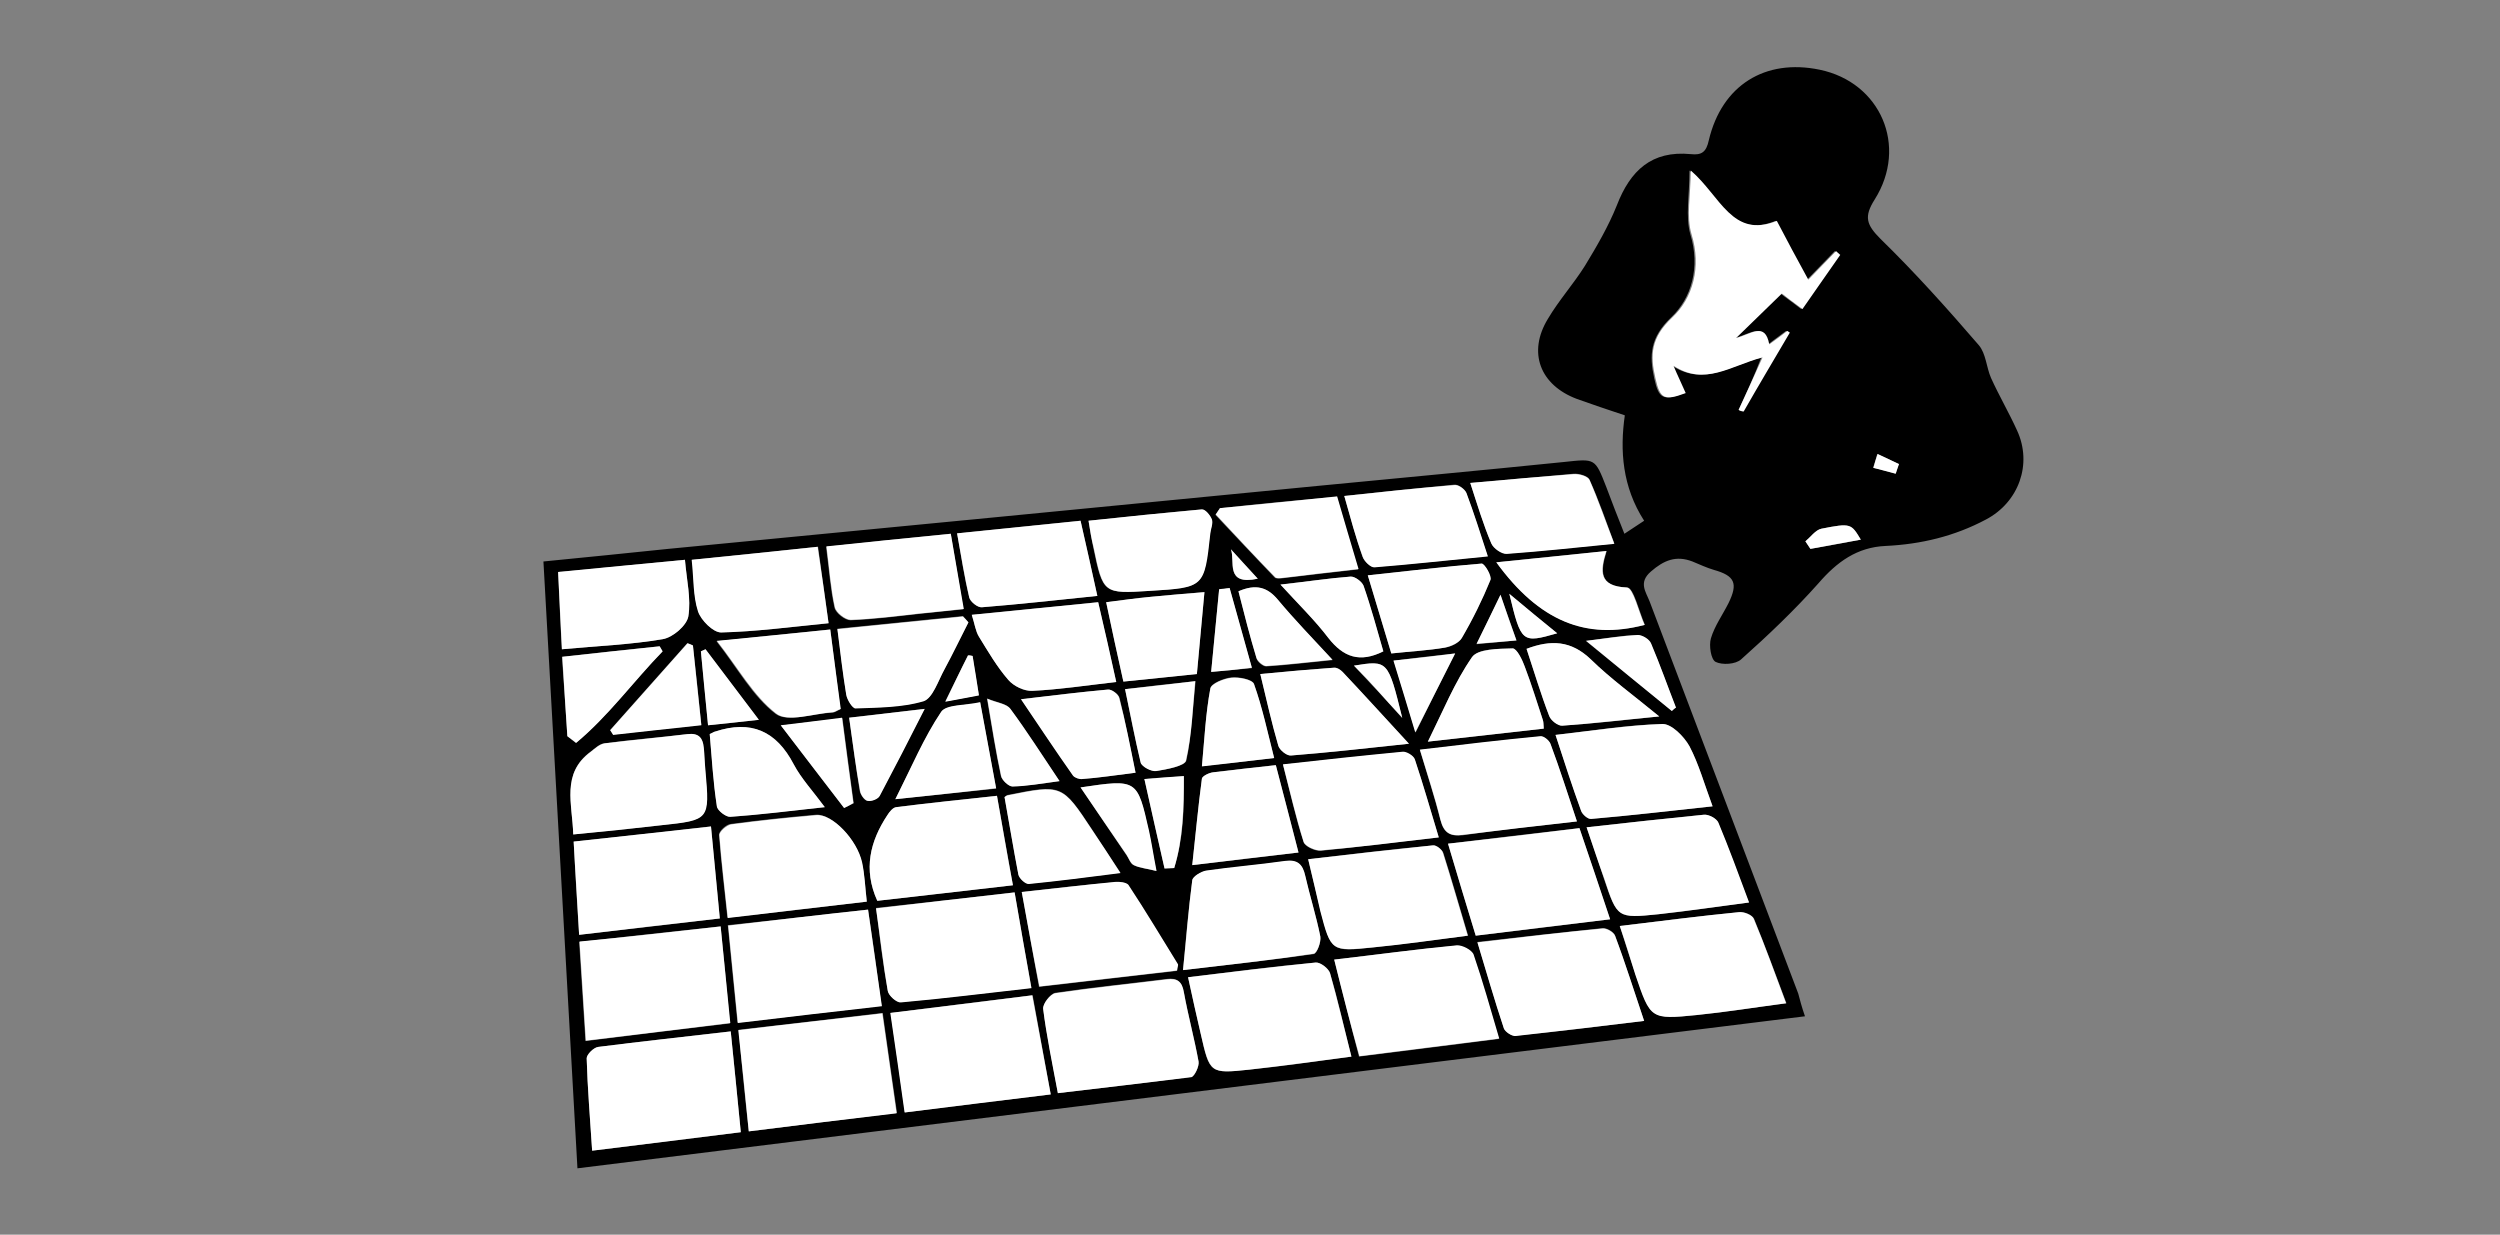 <svg version="1.2" baseProfile="tiny" id="Layer_1" xmlns="http://www.w3.org/2000/svg" xmlns:xlink="http://www.w3.org/1999/xlink" width="595.3" height="294" viewBox="0 0 595.3 294"><rect x="0" y="0" width="595.3" height="294" fill="#808080" stroke="none"/><path fill-rule="evenodd" d="M429.8 242c-97.6 12.1-194.5 24.1-292.3 36.2-2.7-48.3-5.4-96.1-8.1-144.5 10.3-1 20-2 29.7-3 25.9-2.5 51.7-5 77.6-7.5 25.7-2.5 51.4-5 77.1-7.5 19.6-1.9 39.1-3.7 58.7-5.7 7.4-.8 7.3-.9 10 6 1.3 3.5 2.7 7.1 4.3 11.1 1.7-1.1 3-2 4.7-3.1-5.2-8.1-5.8-16.7-4.6-25.1-4.2-1.4-7.8-2.6-11.4-3.9-8.8-3.3-11.8-11.1-6.9-19.1 2.6-4.4 6.1-8.3 8.8-12.6 2.8-4.6 5.6-9.4 7.6-14.4 3.2-8.3 8.3-13.1 17.6-12.2 2.6.3 3.7-.5 4.3-3.3 3.1-13.1 13.4-19.5 26.4-16.8 14.5 3 21.1 18.2 13.1 30.9-2.6 4.1-2 6 1.4 9.4 8.2 8 15.9 16.6 23.4 25.3 1.7 2 1.8 5.3 2.9 7.8 1.9 4.2 4.3 8.3 6.2 12.5 3.7 8 .4 17.1-7.4 21.2-7.5 4-15.5 5.9-23.9 6.3-6.8.3-11.6 3.8-16 8.9-5.7 6.4-12 12.4-18.4 18.1-1.3 1.2-4.5 1.4-6.1.6-1.1-.6-1.6-3.9-1.1-5.6.9-3 2.8-5.6 4.2-8.4 2.3-4.7 1.5-6.5-3.5-7.9-1.7-.5-3.4-1.3-5.1-2-3.9-1.5-6.8-.3-9.9 2.4-3 2.6-1.2 4.8-.3 7.1 11.8 31.1 23.6 62.2 35.4 93.4C428.6 238.1 429 239.7 429.8 242zM414 97.6c.3.1.6.3.9.4 3.7-6.3 7.4-12.5 11-18.8-.2-.1-.4-.3-.6-.4-1.3 1-2.6 1.9-4.3 3.2-1-5.4-4.2-2.5-7.9-1.5 4-3.8 7-6.8 10.9-10.6.7.6 2.6 1.9 4.9 3.7 2.8-4 5.9-8.5 9-12.9-.3-.3-.7-.6-1-.9-2.2 2.3-4.5 4.6-6.6 6.8-2.7-5.2-5-9.4-7.5-14-10.6 4.3-13.4-5.9-20.5-12 0 6-1 10.9.2 15.2 2.4 7.8.3 15.2-4.6 19.8-5 4.8-5.2 9-4 14.5 1.1 4.9 2.1 5.4 7.2 3.5-.9-2.1-1.8-4.1-2.9-6.5 7.5 4.9 13.7.0 21.2-2C417.6 89.8 415.8 93.7 414 97.6zM141 274c12.3-1.5 23.6-2.9 35.4-4.4-.8-8.4-1.6-16-2.4-24-11.2 1.3-21.4 2.4-31.6 3.7-1 .1-2.7 1.8-2.7 2.7C139.9 259.1 140.5 266.2 141 274zM178.3 269.4c11.9-1.5 23.4-2.9 35.3-4.4-1.2-8.3-2.3-15.9-3.4-23.8-11.8 1.4-22.8 2.7-34.3 4C176.6 253.6 177.4 261.3 178.3 269.4zM250.2 260.6c-1.5-8.2-2.9-15.8-4.3-23.6-11.7 1.4-22.5 2.8-33.8 4.2 1.2 8.2 2.3 15.8 3.4 23.7C227.1 263.4 238.3 262 250.2 260.6zM251.9 260.3c10.9-1.3 21.4-2.5 31.8-3.9.8-.1 1.9-2.5 1.7-3.7-1-5.5-2.5-11-3.5-16.5-.5-2.5-1.6-3.4-4-3.1-8.9 1.1-17.8 2-26.6 3.3-1.2.2-3 2.6-2.9 3.8C249.2 246.6 250.6 252.9 251.9 260.3zM171.6 220.6c-11.4 1.2-22.3 2.4-33.7 3.7.5 8.2 1 15.7 1.5 23.6 11.8-1.5 23-2.8 34.4-4.2C173.1 235.8 172.4 228.6 171.6 220.6zM282.9 232.7c1.1 5 2 9.2 3 13.4 2.1 9.5 2.1 9.6 11.6 8.6 8-.8 16-2 24.3-3.1-1.8-7.1-3.2-13.6-5.1-19.9-.3-1.1-2.3-2.6-3.4-2.5C303.4 230.1 293.5 231.4 282.9 232.7zM206.7 216.6c-11.3 1.3-22.1 2.5-33.4 3.7.8 7.9 1.5 15.4 2.3 23.2 11.7-1.4 22.7-2.6 34.3-4C208.9 231.8 207.9 224.5 206.7 216.6zM317.7 228.5c2.1 8.1 3.9 15.5 5.9 23.1 11.4-1.4 22.2-2.8 33.3-4.2-2.1-7.1-3.9-13.6-6.1-20-.4-1.1-2.7-2.3-4-2.2C337.4 226 328.1 227.3 317.7 228.5zm-76.1-16c-11.3 1.3-21.9 2.5-33 3.7.9 7 1.6 13.4 2.8 19.7.2 1.1 2.1 2.8 3.1 2.7 10.2-.9 20.4-2.2 31.1-3.4C244.2 227.6 243 220.5 241.6 212.5zM391.5 243.1c-2.5-7.4-4.6-13.9-6.9-20.3-.3-.9-2-1.9-3-1.8-9.7 1-19.4 2.1-29.8 3.3 2.2 7.2 4.1 13.9 6.3 20.5.3.9 1.9 1.9 2.8 1.8C370.8 245.7 380.7 244.4 391.5 243.1zM385.7 220.5c1.4 4.4 2.5 8 3.8 11.6 3.6 10.6 3.7 10.7 14.6 9.6 6.9-.7 13.7-1.8 21.3-2.8-2.7-7.2-5.1-13.7-7.7-20.1-.4-.9-2.4-1.8-3.5-1.6C404.9 218.1 395.7 219.3 385.7 220.5zM136.6 200.4c.4 7.6.8 14.7 1.3 22.2 11.6-1.3 22.4-2.6 33.5-3.9-.7-7.5-1.4-14.4-2.1-21.9C158.3 198.1 147.8 199.2 136.6 200.4zM311.5 204.6c1.1 4.5 2 8.5 3 12.4 2.5 9.6 2.5 9.7 12.5 8.6 7.4-.8 14.7-1.8 22.6-2.8-2.1-7-3.9-13.4-5.9-19.7-.3-.8-1.7-1.9-2.4-1.8C331.5 202.2 321.8 203.4 311.5 204.6zM376.1 197.2c-10.5 1.2-20.7 2.4-31.3 3.7 2.3 7.7 4.4 14.7 6.6 21.9 10.7-1.3 21-2.5 32-3.9C380.9 211.4 378.6 204.6 376.1 197.2zM377.8 197c1.6 4.7 2.9 8.4 4.1 12.2 3.2 9.4 3.2 9.5 12.9 8.5 7-.7 14-1.8 21.6-2.8-2.6-6.9-4.8-13-7.3-19-.4-1-2.3-2-3.4-1.9C396.7 194.9 387.6 195.9 377.8 197zM206.4 214.7c-.4-3.5-.5-6.5-1.2-9.4-1.2-5.4-7.1-11.6-10.9-11.3-6.8.6-13.6 1.3-20.3 2.2-1.1.1-2.8 1.7-2.8 2.6.5 6.5 1.3 13.1 2 19.7C184.7 217.3 195.4 216 206.4 214.7zM243.3 212.4c1.4 7.7 2.7 14.9 4.1 22.6 11.4-1.3 22.2-2.6 32.8-3.8.1-.9.3-1.3.2-1.5-3.9-6.3-7.7-12.7-11.8-18.9-.4-.7-2.1-.8-3.2-.7C258.2 210.7 251 211.5 243.3 212.4zM281.7 231c11.1-1.3 21.1-2.4 31.1-3.8.8-.1 1.8-2.8 1.6-4.1-.9-4.9-2.5-9.6-3.6-14.5-.6-2.7-1.8-3.9-4.8-3.5-6.2.9-12.5 1.4-18.8 2.3-1.2.2-3.2 1.4-3.3 2.3C283 216.4 282.4 223.3 281.7 231zM342.6 199.4c-2-6.6-3.7-12.6-5.7-18.5-.3-.8-1.9-1.8-2.9-1.8-9.3.9-18.7 1.9-28.5 3 1.7 6.6 3 12.6 4.9 18.4.3 1.1 2.8 2.2 4.1 2.1C323.6 201.7 332.6 200.5 342.6 199.4zM208.9 214.5c10.5-1.2 21.1-2.4 32.3-3.7-1.3-7.4-2.5-14-3.8-21.3-8.3.9-16.1 1.7-24 2.7-.8.1-1.6 1.1-2.1 1.9C207.2 200.3 205.5 207 208.9 214.5zM375.5 195.6c-2.2-6.5-4.1-12.5-6.3-18.4-.3-.8-1.6-1.9-2.4-1.8-9.4.9-18.7 2.1-28.7 3.2 1.8 6 3.5 11.3 4.9 16.7.8 3.1 2.3 3.9 5.3 3.6C357.1 197.6 365.8 196.7 375.5 195.6zM136.5 198.7c7.4-.8 14.2-1.4 20.9-2.2 11.5-1.3 11.5-1.3 10.5-12.9-.2-1.8-.2-3.7-.4-5.5-.2-2.3-1.2-3.6-3.8-3.3-6.6.8-13.2 1.3-19.8 2.2-1.2.1-2.2 1.2-3.3 2C133.6 184.2 136.3 191.4 136.5 198.7zM407.8 192c-2-5.4-3.3-10.1-5.5-14.3-1.3-2.4-4.3-5.4-6.5-5.3-8.3.2-16.6 1.6-25.4 2.6 2.2 6.5 4.1 12.4 6.1 18.1.3.9 1.6 2 2.4 1.9C388.2 194.2 397.6 193.1 407.8 192zM133.8 154.6c8.6-.8 16.4-1.1 24-2.4 2.4-.4 5.7-3.3 6.1-5.4.7-4.2-.4-8.7-.8-13.5-10.4 1-20.1 2-30.2 2.9C133.2 142.5 133.4 148.3 133.8 154.6zM197.3 148.4c-.9-6.4-1.7-12.3-2.5-18.2-10.4 1.1-19.9 2.1-30 3.1.5 4.5.3 8.6 1.5 12.3.7 2.1 3.6 5.1 5.5 5C180 150.4 188.2 149.3 197.3 148.4zM226.4 127.1c-10.2 1-19.8 2-29.7 3.1.7 5.3 1 10 2 14.5.3 1.3 2.5 3 3.8 3 5.5-.2 10.9-.9 16.3-1.5 3.4-.4 6.8-.7 10.6-1.1C228.4 138.8 227.4 133.3 226.4 127.1zM261.3 141.9c-1.4-6.5-2.7-12.1-4-17.9-10 1-19.5 2-29.4 3 1 5.6 1.7 10.5 2.9 15.3.2 1 2 2.4 3 2.3C242.7 143.9 251.5 142.9 261.3 141.9zm4.5 20.5c-1.5-6.5-2.8-12.6-4.3-19-10.1 1-19.8 2-30.1 3 .7 2.2.9 3.9 1.7 5.2 2.2 3.5 4.3 7.2 7 10.3 1.3 1.5 3.8 2.7 5.7 2.6C252.3 164.2 258.7 163.2 265.8 162.4zM320.1 118.1c1.5 5.3 2.8 9.9 4.3 14.4.4 1.1 1.9 2.6 2.8 2.5 8.8-.7 17.6-1.6 27-2.6-1.8-5.5-3.3-10.4-5.1-15.1-.3-.9-1.9-2-2.8-1.9C337.8 116.2 329.3 117.1 320.1 118.1zM350.1 115c1.8 5.3 3.1 9.9 5 14.3.5 1.2 2.5 2.6 3.7 2.5 8.3-.6 16.5-1.5 25.6-2.4-2-5.4-3.7-10.4-5.9-15.2-.4-.9-2.5-1.5-3.8-1.4C366.8 113.5 358.8 114.3 350.1 115zM230.6 148.2c-.4-.5-.9-1-1.3-1.5-9.9 1-19.9 2-29.9 3 .8 5.8 1.3 10.7 2.1 15.6.2 1.2 1.5 3.3 2.2 3.3 5.5-.2 11.1-.2 16.2-1.7 2.2-.7 3.5-4.8 5-7.6C226.9 155.7 228.7 151.9 230.6 148.2zM335.5 177.1c-5.9-6.4-10.8-11.8-15.8-17.1-.5-.6-1.4-1.1-2.1-1-5.7.4-11.4 1-17.5 1.5 1.5 6.3 2.8 11.7 4.3 17.1.3 1 2 2.4 3 2.3C316.3 179.2 325.1 178.2 335.5 177.1zM259.2 124c.4 2.5.7 4.4 1.1 6.3 2.3 11.1 2.4 11.1 13.4 10.4 13-.8 13-.8 14.4-13.6.1-1.2.8-2.4.4-3.4-.3-1-1.6-2.4-2.4-2.4C277.3 122.1 268.4 123.1 259.2 124zM303.8 182.2c-5.4.6-10.1 1.1-14.9 1.7-1 .1-2.6.9-2.7 1.5-.9 6.7-1.5 13.3-2.3 20.6 8.9-1 16.8-2 25.3-3C307.3 195.7 305.6 189 303.8 182.2zM325.7 137c2 6.6 3.8 12.6 5.6 18.6 4.6-.5 8.8-.7 12.8-1.4 1.5-.2 3.3-1.1 4-2.3 2.5-4.5 4.9-9.1 6.8-13.8.4-.9-1.5-3.9-2.1-3.9C344 135 335.2 136 325.7 137zM290.5 121c-.4.5-.7 1.1-1.1 1.6 4.7 5 9.4 10 14.1 14.9.3.4 1.3.2 1.9.2 5.9-.7 11.7-1.4 18-2.1-1.8-6-3.4-11.5-5.1-17.3C308.9 119.1 299.7 120 290.5 121zM197.7 149.9c-9 .9-17.4 1.8-27.1 2.8 5.1 6.5 8.6 13.1 14.1 17.3 2.8 2.1 8.9-.1 13.5-.3.5.0.9-.3 1.9-.8C199.4 162.9 198.6 156.9 197.7 149.9zM239.2 189.8c1.1 6 2.1 12.2 3.3 18.4.2.9 1.7 2.3 2.5 2.2 7-.7 14-1.6 21.8-2.6-2.6-3.9-4.6-7-6.7-10.2-7.2-10.9-7.2-10.9-20.2-8.3C239.8 189.4 239.6 189.6 239.2 189.8zM356.3 133.9c10.1 13.9 21.2 18.5 35.4 14.9-1.4-3.2-2.7-8.9-4.2-8.9-6.8-.2-6.4-3.9-4.9-8.7C373.7 132.1 365.4 133 356.3 133.9zM169 174.8c.5 5.7.9 11.5 1.7 17.2.1 1 2.2 2.6 3.2 2.5 7.2-.5 14.4-1.5 22.5-2.3-2.8-3.8-5.6-6.8-7.4-10.2-4.1-8-10.2-10.6-18.7-7.8C170.1 174.3 170 174.4 169 174.8zm98.5-12.5c6.1-.6 11.7-1.2 17.5-1.8.6-6.7 1.2-12.9 1.8-19.5-4.7.4-8.7.7-12.6 1.1-3.5.4-6.9.8-10.8 1.3C264.7 149.6 266 155.6 267.5 162.3zM367.6 173.5c-.1-1-.1-1.5-.2-2-1.4-4.3-2.7-8.5-4.3-12.7-.6-1.7-2-4.4-2.9-4.4-3.3.1-8.3.0-9.7 2.1-4.1 6-6.9 12.9-10.5 20.1C349.8 175.5 358.5 174.5 367.6 173.5zM270.4 184c-1.4-6.5-2.4-12.2-3.8-17.8-.2-.9-1.9-2.1-2.7-2-6.6.6-13.1 1.4-20.7 2.3 4.4 6.5 8.4 12.4 12.4 18.2.4.5 1.5.9 2.2.8C261.7 185.2 265.6 184.6 270.4 184zM363.5 154.5c1.8 5.4 3.4 10.8 5.4 16 .4 1 2.1 2.3 3.1 2.3 7.3-.5 14.6-1.3 23.1-2.2-6.2-5.1-11.6-9-16.3-13.6C374.1 152.5 369.3 152.3 363.5 154.5zM213.2 190.3c8.7-.9 16-1.7 24-2.5-1.3-7.1-2.5-13.4-3.8-20.5-3.6.8-8.1.5-9.3 2.3C220.1 175.7 217.2 182.5 213.2 190.3zm-78.1-15c.7.5 1.3 1.1 2 1.6 7.7-6.4 13.7-14.6 20.6-21.8-.2-.4-.5-.8-.7-1.2-7.6.8-15.2 1.6-23.2 2.5C134.3 163.1 134.7 169.2 135.1 175.3zM267.9 164.1c1.3 6.3 2.3 11.9 3.8 17.5.3 1 2.5 2.1 3.7 2 2.5-.4 6.8-1.2 7.1-2.5 1.3-6 1.5-12.3 2.2-18.9C278.8 162.8 273.6 163.4 267.9 164.1zM303.4 180.5c-1.6-6.3-2.9-12.1-4.8-17.7-.4-1-3.6-1.7-5.4-1.5-1.8.2-4.8 1.4-5 2.6-1.1 6-1.4 12-2 18.5C292.3 181.8 297.5 181.2 303.4 180.5zM304.9 139.2c4.4 4.8 8.2 8.5 11.4 12.7 3.6 4.6 7.5 6 13.1 3.2-1.5-5.2-3-10.4-4.7-15.6-.3-1-2.1-2.2-3.1-2.2C316.4 137.7 311.2 138.5 304.9 139.2zM165 153.7c-.4-.2-.9-.4-1.3-.6-6.1 6.9-12.3 13.8-18.4 20.7.2.4.5.8.7 1.1 6.9-.8 13.8-1.5 21-2.3C166.3 165.8 165.7 159.8 165 153.7zM294.9 140.8c1.4 5.5 2.8 10.8 4.3 16 .2.8 1.5 1.9 2.3 1.9 4.9-.3 9.7-.9 15.8-1.5-4.9-5.3-9.1-9.7-13-14.3C301.7 139.8 299 139 294.9 140.8zM202.2 170.9c.9 6.3 1.6 11.9 2.5 17.4.2.9 1.1 2.3 1.8 2.4.9.2 2.5-.5 2.9-1.2 3.5-6.6 6.9-13.2 10.7-20.7C213.5 169.6 208.2 170.2 202.2 170.9zM257.3 187.5c3.9 5.8 7.4 10.9 10.9 16.1.6.8.9 2 1.7 2.4 1.4.7 3.1.8 5.4 1.4-.8-4.1-1.2-6.9-1.8-9.6C270.8 185.5 270.8 185.5 257.3 187.5zm-5-1.5c-4.3-6.4-7.8-12-11.8-17.3-.9-1.2-3-1.4-5.5-2.4 1.2 7.1 2.1 12.8 3.3 18.4.2 1 1.8 2.5 2.7 2.5C244.5 187.2 247.9 186.6 252.3 186zM201 192.4c.8-.4 1.5-.8 2.3-1.1-.9-6.6-1.8-13.3-2.7-20.3-4.9.6-9.3 1.1-14.6 1.8C191.4 179.9 196.2 186.2 201 192.4zM398.1 169.3c.3-.3.6-.5.9-.8-1.9-5.1-3.7-10.2-5.9-15.2-.4-1-2.2-2.1-3.2-2.1-3.7.1-7.4.8-12.3 1.4C385.1 158.7 391.6 164 398.1 169.3zM272.5 185.5c1.7 7.5 3.2 14.4 4.8 21.3.8.0 1.5-.1 2.3-.1 2.2-7 2.4-14.2 2.3-21.9C278.6 185.1 276 185.3 272.5 185.5zM346.5 155.6c-5.6.6-9.9 1.1-14.6 1.7 1.8 5.8 3.3 10.8 5.2 17.1C340.4 167.7 343.1 162.3 346.5 155.6zM288.4 160c3.7-.3 6.4-.6 9.7-.9-1.9-6.8-3.6-12.9-5.3-19-.8.1-1.7.2-2.5.3C289.7 146.6 289.1 152.9 288.4 160zM180.7 171.4c-4.6-6.1-8.6-11.4-12.7-16.8-.4.2-.7.3-1.1.5.6 5.7 1.1 11.4 1.7 17.6C172.6 172.3 176.2 171.9 180.7 171.4zM322.4 158.5c2.2 2.4 3.9 4.2 5.6 6 1.7 1.8 3.3 3.6 5.9 6.5C330.5 157.2 330.5 157.2 322.4 158.5zM361.1 152.5c-1.3-3.7-2.3-6.7-3.8-10.8-2.1 4.3-3.7 7.6-5.7 11.7C355.1 153.1 357.7 152.8 361.1 152.5zM429.9 128.9c.4.6.8 1.2 1.2 1.8 4-.7 7.9-1.4 12-2.2-2.3-3.8-2.3-4-9.4-2.6C432.3 126.2 431.2 127.9 429.9 128.9zm-70.5 12.5c2.9 11.7 3 11.8 11.4 9.4C367.1 147.8 363.7 145 359.4 141.4zM231.6 156.2c-.4-.1-.8-.1-1.1-.2-1.7 3.4-3.3 6.8-5.4 11 3.3-.6 5.4-1 8-1.5C232.5 162.1 232 159.2 231.6 156.2zM451.4 112.8c.3-.8.5-1.6.7-2.3-1.7-.8-3.4-1.6-5.1-2.4-.3 1.1-.6 2.2-1 3.3C447.9 111.8 449.7 112.3 451.4 112.8zM299.5 137.8c-2.5-2.8-4.5-4.9-6.4-7C294.2 133.6 291.5 139.5 299.5 137.8z"/><path fill-rule="evenodd" fill="#fff" d="M414 97.6c1.8-3.9 3.6-7.8 5.7-12.5-7.6 2-13.7 6.9-21.2 2 1 2.4 2 4.4 2.9 6.5-5.1 1.9-6.1 1.4-7.2-3.5-1.3-5.6-1.1-9.7 4-14.5 4.9-4.6 7-12 4.6-19.8-1.3-4.3-.2-9.2-.2-15.2 7.1 6.1 9.9 16.3 20.5 12 2.4 4.6 4.7 8.9 7.5 14 2.1-2.2 4.4-4.5 6.6-6.8.3.3.7.6 1 .9-3.1 4.4-6.2 8.9-9 12.9-2.4-1.8-4.2-3.1-4.9-3.7-3.9 3.8-7 6.8-10.9 10.6 3.7-1 6.9-3.9 7.9 1.5 1.7-1.2 3-2.2 4.3-3.2.2.1.4.3.6.4-3.7 6.3-7.4 12.5-11 18.8C414.6 97.9 414.3 97.8 414 97.6z"/><path fill-rule="evenodd" fill="#fff" d="M141 274c-.5-7.9-1.1-14.9-1.3-22 0-.9 1.6-2.5 2.7-2.7 10.2-1.3 20.4-2.4 31.6-3.7.8 8 1.6 15.7 2.4 24C164.5 271.1 153.2 272.5 141 274z"/><path fill-rule="evenodd" fill="#fff" d="M178.3 269.4c-.8-8.2-1.6-15.9-2.5-24.1 11.5-1.4 22.5-2.6 34.3-4 1.1 7.8 2.2 15.4 3.4 23.8C201.6 266.5 190.2 267.9 178.3 269.4z"/><path fill-rule="evenodd" fill="#fff" d="M250.2 260.6c-11.9 1.5-23 2.8-34.8 4.3-1.1-7.9-2.2-15.5-3.4-23.7 11.3-1.4 22.1-2.7 33.8-4.2C247.2 244.7 248.7 252.4 250.2 260.6z"/><path fill-rule="evenodd" fill="#fff" d="M251.9 260.3c-1.4-7.3-2.7-13.7-3.5-20-.2-1.2 1.7-3.6 2.9-3.8 8.8-1.3 17.8-2.2 26.6-3.3 2.4-.3 3.6.5 4 3.1 1 5.5 2.5 11 3.5 16.5.2 1.1-1 3.5-1.7 3.7C273.3 257.8 262.8 259 251.9 260.3z"/><path fill-rule="evenodd" fill="#fff" d="M171.6 220.6c.8 8 1.5 15.2 2.3 23-11.5 1.4-22.6 2.8-34.4 4.2-.5-7.9-1-15.4-1.5-23.6C149.3 223.1 160.2 221.9 171.6 220.6z"/><path fill-rule="evenodd" fill="#fff" d="M282.9 232.7c10.6-1.3 20.5-2.5 30.4-3.5 1.1-.1 3 1.4 3.4 2.5 1.8 6.4 3.3 12.8 5.1 19.9-8.3 1.1-16.3 2.2-24.3 3.1-9.4 1-9.4.9-11.6-8.6C284.9 241.9 284 237.7 282.9 232.7z"/><path fill-rule="evenodd" fill="#fff" d="M206.7 216.6c1.1 7.9 2.2 15.2 3.3 23-11.6 1.3-22.6 2.6-34.3 4-.8-7.8-1.5-15.3-2.3-23.2C184.6 219.1 195.4 217.8 206.7 216.6z"/><path fill-rule="evenodd" fill="#fff" d="M317.7 228.5c10.4-1.2 19.8-2.5 29.2-3.4 1.3-.1 3.6 1.1 4 2.2 2.2 6.4 4 12.9 6.1 20-11.2 1.4-22 2.8-33.3 4.2C321.6 244 319.7 236.6 317.7 228.5z"/><path fill-rule="evenodd" fill="#fff" d="M241.6 212.5c1.4 8 2.6 15.1 4 22.8-10.8 1.2-20.9 2.5-31.1 3.4-1 .1-2.9-1.6-3.1-2.7-1.1-6.4-1.8-12.8-2.8-19.7C219.6 215 230.3 213.8 241.6 212.5z"/><path fill-rule="evenodd" fill="#fff" d="M391.5 243.1c-10.9 1.3-20.7 2.5-30.6 3.6-.9.1-2.5-1-2.8-1.8-2.2-6.6-4.1-13.2-6.3-20.5 10.4-1.2 20.1-2.4 29.8-3.3 1-.1 2.7.9 3 1.8C387 229.2 389 235.7 391.5 243.1z"/><path fill-rule="evenodd" fill="#fff" d="M385.7 220.5c10-1.2 19.2-2.4 28.4-3.3 1.2-.1 3.2.7 3.5 1.6 2.7 6.4 5 12.9 7.7 20.1-7.6 1-14.4 2.1-21.3 2.8-11 1.1-11 1-14.6-9.6C388.3 228.5 387.2 224.9 385.7 220.5z"/><path fill-rule="evenodd" fill="#fff" d="M136.6 200.4c11.2-1.2 21.7-2.4 32.7-3.6.7 7.4 1.4 14.3 2.1 21.9-11.2 1.3-22 2.5-33.5 3.9C137.5 215.1 137 208.1 136.6 200.4z"/><path fill-rule="evenodd" fill="#fff" d="M311.5 204.6c10.3-1.2 20-2.3 29.7-3.3.8-.1 2.2 1 2.4 1.8 2 6.3 3.8 12.7 5.9 19.7-7.8 1-15.2 2.1-22.6 2.8-9.9 1-10 .9-12.5-8.6C313.5 213.1 312.6 209.1 311.5 204.6z"/><path fill-rule="evenodd" fill="#fff" d="M376.1 197.2c2.5 7.4 4.8 14.1 7.3 21.7-11 1.3-21.3 2.6-32 3.9-2.2-7.2-4.3-14.1-6.6-21.9C355.4 199.7 365.6 198.5 376.1 197.2z"/><path fill-rule="evenodd" fill="#fff" d="M377.8 197c9.9-1.1 18.9-2.1 28-3 1.1-.1 3 .9 3.4 1.9 2.5 6 4.7 12 7.3 19-7.6 1-14.6 2-21.6 2.8-9.8 1-9.8.9-12.9-8.5C380.6 205.4 379.4 201.7 377.8 197z"/><path fill-rule="evenodd" fill="#fff" d="M206.4 214.7c-11.1 1.3-21.7 2.5-33.1 3.9-.7-6.7-1.5-13.2-2-19.7-.1-.8 1.7-2.4 2.8-2.6 6.7-.9 13.5-1.6 20.3-2.2 3.8-.3 9.7 5.8 10.9 11.3C205.9 208.3 206 211.2 206.4 214.7z"/><path fill-rule="evenodd" fill="#fff" d="M243.3 212.4c7.7-.8 14.9-1.7 22.2-2.4 1.1-.1 2.7.1 3.2.7 4.1 6.2 7.9 12.6 11.8 18.9.1.2-.1.6-.2 1.5-10.6 1.2-21.4 2.5-32.8 3.8C246 227.3 244.7 220.1 243.3 212.4z"/><path fill-rule="evenodd" fill="#fff" d="M281.7 231c.8-7.7 1.3-14.5 2.2-21.4.1-.9 2.1-2.1 3.3-2.3 6.2-.9 12.5-1.4 18.8-2.3 3-.4 4.2.8 4.8 3.5 1.1 4.8 2.6 9.6 3.6 14.5.2 1.3-.8 4-1.6 4.1C302.8 228.6 292.8 229.7 281.7 231z"/><path fill-rule="evenodd" fill="#fff" d="M342.6 199.4c-10 1.2-19 2.3-28.1 3.1-1.3.1-3.8-1-4.1-2.1-1.8-5.8-3.2-11.8-4.9-18.4 9.8-1.1 19.1-2.1 28.5-3 .9-.1 2.6.9 2.9 1.8C338.9 186.8 340.6 192.8 342.6 199.4z"/><path fill-rule="evenodd" fill="#fff" d="M208.9 214.5c-3.4-7.5-1.7-14.2 2.4-20.4.5-.8 1.3-1.8 2.1-1.9 7.9-1 15.8-1.8 24-2.7 1.3 7.3 2.4 13.9 3.8 21.3C230.1 212.1 219.4 213.3 208.9 214.5z"/><path fill-rule="evenodd" fill="#fff" d="M375.5 195.6c-9.7 1.1-18.4 2.1-27.2 3.2-3 .4-4.5-.5-5.3-3.6-1.3-5.4-3.1-10.7-4.9-16.7 10-1.2 19.3-2.3 28.7-3.2.8-.1 2.1 1 2.4 1.8C371.4 183 373.3 189 375.5 195.6z"/><path fill-rule="evenodd" fill="#fff" d="M136.5 198.7c-.2-7.3-2.9-14.5 4.2-19.7 1-.8 2.1-1.8 3.3-2 6.6-.8 13.2-1.4 19.8-2.2 2.7-.3 3.6 1 3.8 3.3.2 1.8.2 3.7.4 5.5 1 11.6 1 11.7-10.5 12.9C150.7 197.3 143.9 198 136.5 198.7z"/><path fill-rule="evenodd" fill="#fff" d="M407.8 192c-10.2 1.1-19.6 2.2-28.9 3-.8.1-2.1-1.1-2.4-1.9-2.1-5.7-4-11.6-6.1-18.1 8.8-1 17.1-2.3 25.4-2.6 2.2-.1 5.2 3 6.5 5.3C404.5 181.9 405.8 186.6 407.8 192z"/><path fill-rule="evenodd" fill="#fff" d="M133.8 154.6c-.3-6.3-.6-12.1-.9-18.4 10.1-1 19.8-1.9 30.2-2.9.4 4.8 1.5 9.3.8 13.5-.4 2.2-3.7 5-6.1 5.4C150.2 153.5 142.4 153.8 133.8 154.6z"/><path fill-rule="evenodd" fill="#fff" d="M197.3 148.4c-9.1.9-17.3 2-25.6 2.2-1.9.0-4.8-2.9-5.5-5-1.2-3.7-1-7.8-1.5-12.3 10.1-1 19.6-2 30-3.1C195.6 136.1 196.4 142 197.3 148.4z"/><path fill-rule="evenodd" fill="#fff" d="M226.4 127.1c1.1 6.2 2 11.7 3.1 17.9-3.9.4-7.2.8-10.6 1.1-5.4.6-10.9 1.3-16.3 1.5-1.3.0-3.5-1.7-3.8-3-1-4.5-1.3-9.2-2-14.5C206.5 129.1 216.2 128.1 226.4 127.1z"/><path fill-rule="evenodd" fill="#fff" d="M261.3 141.9c-9.8 1-18.6 2-27.5 2.7-1 .1-2.7-1.3-3-2.3-1.1-4.8-1.9-9.7-2.9-15.3 9.9-1 19.4-2 29.4-3C258.6 129.8 259.9 135.4 261.3 141.9z"/><path fill-rule="evenodd" fill="#fff" d="M265.8 162.4c-7.1.8-13.5 1.8-20 2.1-1.9.1-4.4-1.1-5.7-2.6-2.7-3.1-4.8-6.7-7-10.3-.8-1.3-1-3-1.7-5.2 10.3-1 19.9-2 30.1-3C263 149.8 264.4 155.9 265.8 162.4z"/><path fill-rule="evenodd" fill="#fff" d="M320.1 118.1c9.2-1 17.7-1.9 26.3-2.6.9-.1 2.4 1 2.8 1.9 1.8 4.8 3.3 9.6 5.1 15.1-9.4.9-18.2 1.9-27 2.6-.9.1-2.5-1.5-2.8-2.5C322.8 128 321.6 123.4 320.1 118.1z"/><path fill-rule="evenodd" fill="#fff" d="M350.1 115c8.8-.8 16.7-1.5 24.6-2.1 1.3-.1 3.4.5 3.8 1.4 2.1 4.8 3.8 9.8 5.9 15.2-9.1.9-17.3 1.8-25.6 2.4-1.2.1-3.2-1.3-3.7-2.5C353.2 124.9 351.8 120.3 350.1 115z"/><path fill-rule="evenodd" fill="#fff" d="M230.6 148.2c-1.9 3.7-3.7 7.5-5.7 11.2-1.5 2.7-2.8 6.9-5 7.6-5.1 1.5-10.8 1.5-16.2 1.7-.7.0-2-2-2.2-3.3-.8-4.9-1.4-9.8-2.1-15.6 10.1-1 20-2 29.9-3C229.7 147.2 230.2 147.7 230.6 148.2z"/><path fill-rule="evenodd" fill="#fff" d="M335.5 177.1c-10.3 1.1-19.2 2.1-28.1 2.8-1 .1-2.7-1.3-3-2.3-1.6-5.4-2.8-10.9-4.3-17.1 6.1-.6 11.8-1.1 17.5-1.5.7-.1 1.6.5 2.1 1C324.7 165.3 329.6 170.7 335.5 177.1z"/><path fill-rule="evenodd" fill="#fff" d="M259.2 124c9.2-1 18.1-1.9 27-2.7.8-.1 2 1.4 2.4 2.4.3 1-.3 2.3-.4 3.4-1.4 12.8-1.4 12.8-14.4 13.6-11 .7-11.1.7-13.4-10.4C259.9 128.4 259.6 126.5 259.2 124z"/><path fill-rule="evenodd" fill="#fff" d="M303.8 182.2c1.8 6.8 3.5 13.5 5.4 20.8-8.5 1-16.4 1.9-25.3 3 .8-7.2 1.4-13.9 2.3-20.6.1-.6 1.7-1.4 2.7-1.5C293.7 183.3 298.5 182.8 303.8 182.2z"/><path fill-rule="evenodd" fill="#fff" d="M325.7 137c9.4-1 18.3-2.1 27.1-2.8.7-.1 2.5 3 2.1 3.9-1.9 4.7-4.2 9.4-6.8 13.8-.7 1.2-2.6 2-4 2.3-4.1.7-8.2.9-12.8 1.4C329.5 149.6 327.7 143.7 325.7 137z"/><path fill-rule="evenodd" fill="#fff" d="M290.5 121c9.2-.9 18.4-1.8 27.9-2.8 1.7 5.8 3.3 11.3 5.1 17.3-6.3.7-12.2 1.4-18 2.1-.6.1-1.6.2-1.9-.2-4.8-4.9-9.4-9.9-14.1-14.9C289.8 122 290.2 121.5 290.5 121z"/><path fill-rule="evenodd" fill="#fff" d="M197.7 149.9c.9 7 1.7 13 2.5 18.9-1 .4-1.5.8-1.9.8-4.6.3-10.7 2.5-13.5.3-5.4-4.2-9-10.8-14.1-17.3C180.2 151.7 188.7 150.8 197.7 149.9z"/><path fill-rule="evenodd" fill="#fff" d="M239.2 189.8c.4-.3.5-.4.7-.4 13-2.6 13-2.6 20.2 8.3 2.1 3.1 4.2 6.3 6.7 10.2-7.8 1-14.8 1.9-21.8 2.6-.8.1-2.3-1.3-2.5-2.2C241.3 202.1 240.3 195.9 239.2 189.8z"/><path fill-rule="evenodd" fill="#fff" d="M356.3 133.9c9.1-.9 17.4-1.8 26.2-2.7-1.5 4.8-1.9 8.4 4.9 8.7 1.5.1 2.8 5.8 4.2 8.9C377.6 152.5 366.5 147.9 356.3 133.9z"/><path fill-rule="evenodd" fill="#fff" d="M169 174.8c1-.5 1.1-.6 1.3-.6 8.5-2.8 14.5-.2 18.7 7.8 1.8 3.4 4.6 6.4 7.4 10.2-8.1.9-15.3 1.8-22.5 2.3-1 .1-3.1-1.5-3.2-2.5C169.8 186.3 169.5 180.6 169 174.8z"/><path fill-rule="evenodd" fill="#fff" d="M267.5 162.3c-1.5-6.7-2.8-12.7-4.1-18.9 3.9-.5 7.3-1 10.8-1.3 3.9-.4 7.9-.7 12.6-1.1-.6 6.6-1.2 12.8-1.8 19.5C279.1 161.1 273.6 161.7 267.5 162.3z"/><path fill-rule="evenodd" fill="#fff" d="M367.6 173.5c-9.1 1-17.8 2-27.6 3.1 3.6-7.3 6.4-14.2 10.5-20.1 1.4-2 6.3-2 9.7-2.1 1 0 2.3 2.7 2.9 4.4 1.6 4.2 2.9 8.5 4.3 12.7C367.6 172 367.5 172.5 367.6 173.5z"/><path fill-rule="evenodd" fill="#fff" d="M270.4 184c-4.8.6-8.7 1.2-12.7 1.5-.7.1-1.8-.3-2.2-.8-4.1-5.8-8-11.7-12.4-18.2 7.6-.9 14.1-1.7 20.7-2.3.9-.1 2.5 1.1 2.7 2C268 171.9 269.1 177.5 270.4 184z"/><path fill-rule="evenodd" fill="#fff" d="M363.5 154.5c5.8-2.2 10.6-2 15.3 2.5 4.7 4.6 10.1 8.5 16.3 13.6-8.5.8-15.8 1.7-23.1 2.2-1 .1-2.7-1.2-3.1-2.3C366.9 165.3 365.3 159.9 363.5 154.5z"/><path fill-rule="evenodd" fill="#fff" d="M213.2 190.3c3.9-7.8 6.8-14.7 10.9-20.8 1.2-1.8 5.7-1.5 9.3-2.3 1.3 7.1 2.5 13.5 3.8 20.5C229.2 188.6 221.9 189.4 213.2 190.3z"/><path fill-rule="evenodd" fill="#fff" d="M135.1 175.3c-.4-6.1-.8-12.2-1.2-18.9 8-.9 15.6-1.7 23.2-2.5.2.4.5.8.7 1.2-7 7.2-12.9 15.4-20.6 21.8C136.4 176.3 135.8 175.8 135.1 175.3z"/><path fill-rule="evenodd" fill="#fff" d="M267.9 164.1c5.6-.6 10.8-1.2 16.7-1.9-.6 6.6-.8 12.8-2.2 18.9-.3 1.3-4.6 2.1-7.1 2.5-1.1.2-3.4-1-3.7-2C270.3 176 269.2 170.3 267.9 164.1z"/><path fill-rule="evenodd" fill="#fff" d="M303.4 180.5c-5.9.7-11.2 1.3-17.2 2 .6-6.5.9-12.6 2-18.5.2-1.2 3.2-2.4 5-2.6 1.8-.2 5 .4 5.4 1.5C300.6 168.4 301.8 174.2 303.4 180.5z"/><path fill-rule="evenodd" fill="#fff" d="M304.9 139.2c6.3-.7 11.5-1.5 16.7-1.9 1-.1 2.7 1.2 3.1 2.2 1.8 5.1 3.2 10.4 4.7 15.6-5.6 2.8-9.5 1.4-13.1-3.2C313.1 147.7 309.3 144 304.9 139.2z"/><path fill-rule="evenodd" fill="#fff" d="M165 153.7c.6 6.1 1.3 12.1 2 19-7.2.8-14.1 1.5-21 2.3-.2-.4-.5-.8-.7-1.1 6.1-6.9 12.3-13.8 18.4-20.7C164.1 153.3 164.6 153.5 165 153.7z"/><path fill-rule="evenodd" fill="#fff" d="M294.9 140.8c4.2-1.8 6.9-1 9.4 2 3.9 4.7 8.1 9 13 14.3-6 .6-10.9 1.2-15.8 1.5-.7.0-2-1.1-2.3-1.9C297.6 151.5 296.3 146.3 294.9 140.8z"/><path fill-rule="evenodd" fill="#fff" d="M202.2 170.9c5.9-.7 11.3-1.3 18-2.1-3.8 7.5-7.2 14.1-10.7 20.7-.4.8-2 1.4-2.9 1.2-.8-.2-1.7-1.5-1.8-2.4C203.8 182.8 203.1 177.2 202.2 170.9z"/><path fill-rule="evenodd" fill="#fff" d="M257.3 187.5c13.5-2 13.5-2 16.3 10.3.6 2.7 1 5.5 1.8 9.6-2.3-.6-4-.7-5.4-1.4-.8-.4-1.2-1.6-1.7-2.4C264.7 198.4 261.2 193.2 257.3 187.5z"/><path fill-rule="evenodd" fill="#fff" d="M252.3 186c-4.4.6-7.8 1.2-11.2 1.3-.9.0-2.5-1.5-2.7-2.5-1.2-5.6-2.1-11.3-3.3-18.4 2.4 1 4.6 1.2 5.5 2.4C244.5 174.1 248 179.6 252.3 186z"/><path fill-rule="evenodd" fill="#fff" d="M201 192.4c-4.8-6.3-9.6-12.5-15.1-19.7 5.3-.6 9.7-1.2 14.6-1.8.9 7.1 1.8 13.7 2.7 20.3C202.5 191.7 201.8 192 201 192.4z"/><path fill-rule="evenodd" fill="#fff" d="M398.1 169.3c-6.5-5.3-13-10.6-20.4-16.7 4.9-.6 8.6-1.2 12.3-1.4 1.1.0 2.8 1 3.2 2.1 2.1 5 3.9 10.1 5.9 15.2C398.7 168.7 398.4 169 398.1 169.3z"/><path fill-rule="evenodd" fill="#fff" d="M272.5 185.5c3.5-.3 6.1-.5 9.4-.7.0 7.7-.2 15-2.3 21.9-.8.0-1.5.1-2.3.1C275.7 199.9 274.2 193 272.5 185.5z"/><path fill-rule="evenodd" fill="#fff" d="M346.5 155.6c-3.4 6.7-6.1 12.1-9.5 18.8-1.9-6.3-3.4-11.3-5.2-17.1C336.6 156.8 340.9 156.3 346.5 155.6z"/><path fill-rule="evenodd" fill="#fff" d="M288.4 160c.7-7.1 1.3-13.4 1.9-19.7.8-.1 1.7-.2 2.5-.3 1.7 6.1 3.4 12.2 5.3 19C294.7 159.4 292 159.7 288.4 160z"/><path fill-rule="evenodd" fill="#fff" d="M180.7 171.4c-4.5.5-8.1.9-12.1 1.3-.6-6.2-1.2-11.9-1.7-17.6.4-.2.7-.3 1.1-.5C172.1 160 176.1 165.3 180.7 171.4z"/><path fill-rule="evenodd" fill="#fff" d="M322.4 158.5c8.1-1.3 8.1-1.3 11.5 12.4-2.6-2.8-4.3-4.7-5.9-6.5C326.4 162.6 324.7 160.8 322.4 158.5z"/><path fill-rule="evenodd" fill="#fff" d="M361.1 152.5c-3.3.3-5.9.5-9.5.8 2-4 3.6-7.4 5.7-11.7C358.7 145.8 359.8 148.9 361.1 152.5z"/><path fill-rule="evenodd" fill="#fff" d="M429.9 128.9c1.2-1 2.4-2.7 3.8-3 7.1-1.4 7.1-1.2 9.4 2.6-4.1.7-8 1.5-12 2.2C430.7 130.1 430.3 129.5 429.9 128.9z"/><path fill-rule="evenodd" fill="#fff" d="M359.4 141.4c4.3 3.6 7.7 6.4 11.4 9.4C362.4 153.2 362.2 153.1 359.4 141.4z"/><path fill-rule="evenodd" fill="#fff" d="M231.6 156.2c.5 3 1 6 1.5 9.4-2.6.5-4.7.9-8 1.5 2.1-4.3 3.7-7.7 5.4-11C230.8 156 231.2 156.1 231.6 156.2z"/><path fill-rule="evenodd" fill="#fff" d="M451.4 112.8c-1.8-.5-3.5-.9-5.3-1.4.3-1.1.6-2.2 1-3.3 1.7.8 3.4 1.6 5.1 2.4C451.9 111.2 451.7 112 451.4 112.8z"/><path fill-rule="evenodd" fill="#fff" d="M299.5 137.8c-7.9 1.7-5.3-4.2-6.4-7C295 132.9 296.9 135 299.5 137.8z"/></svg>